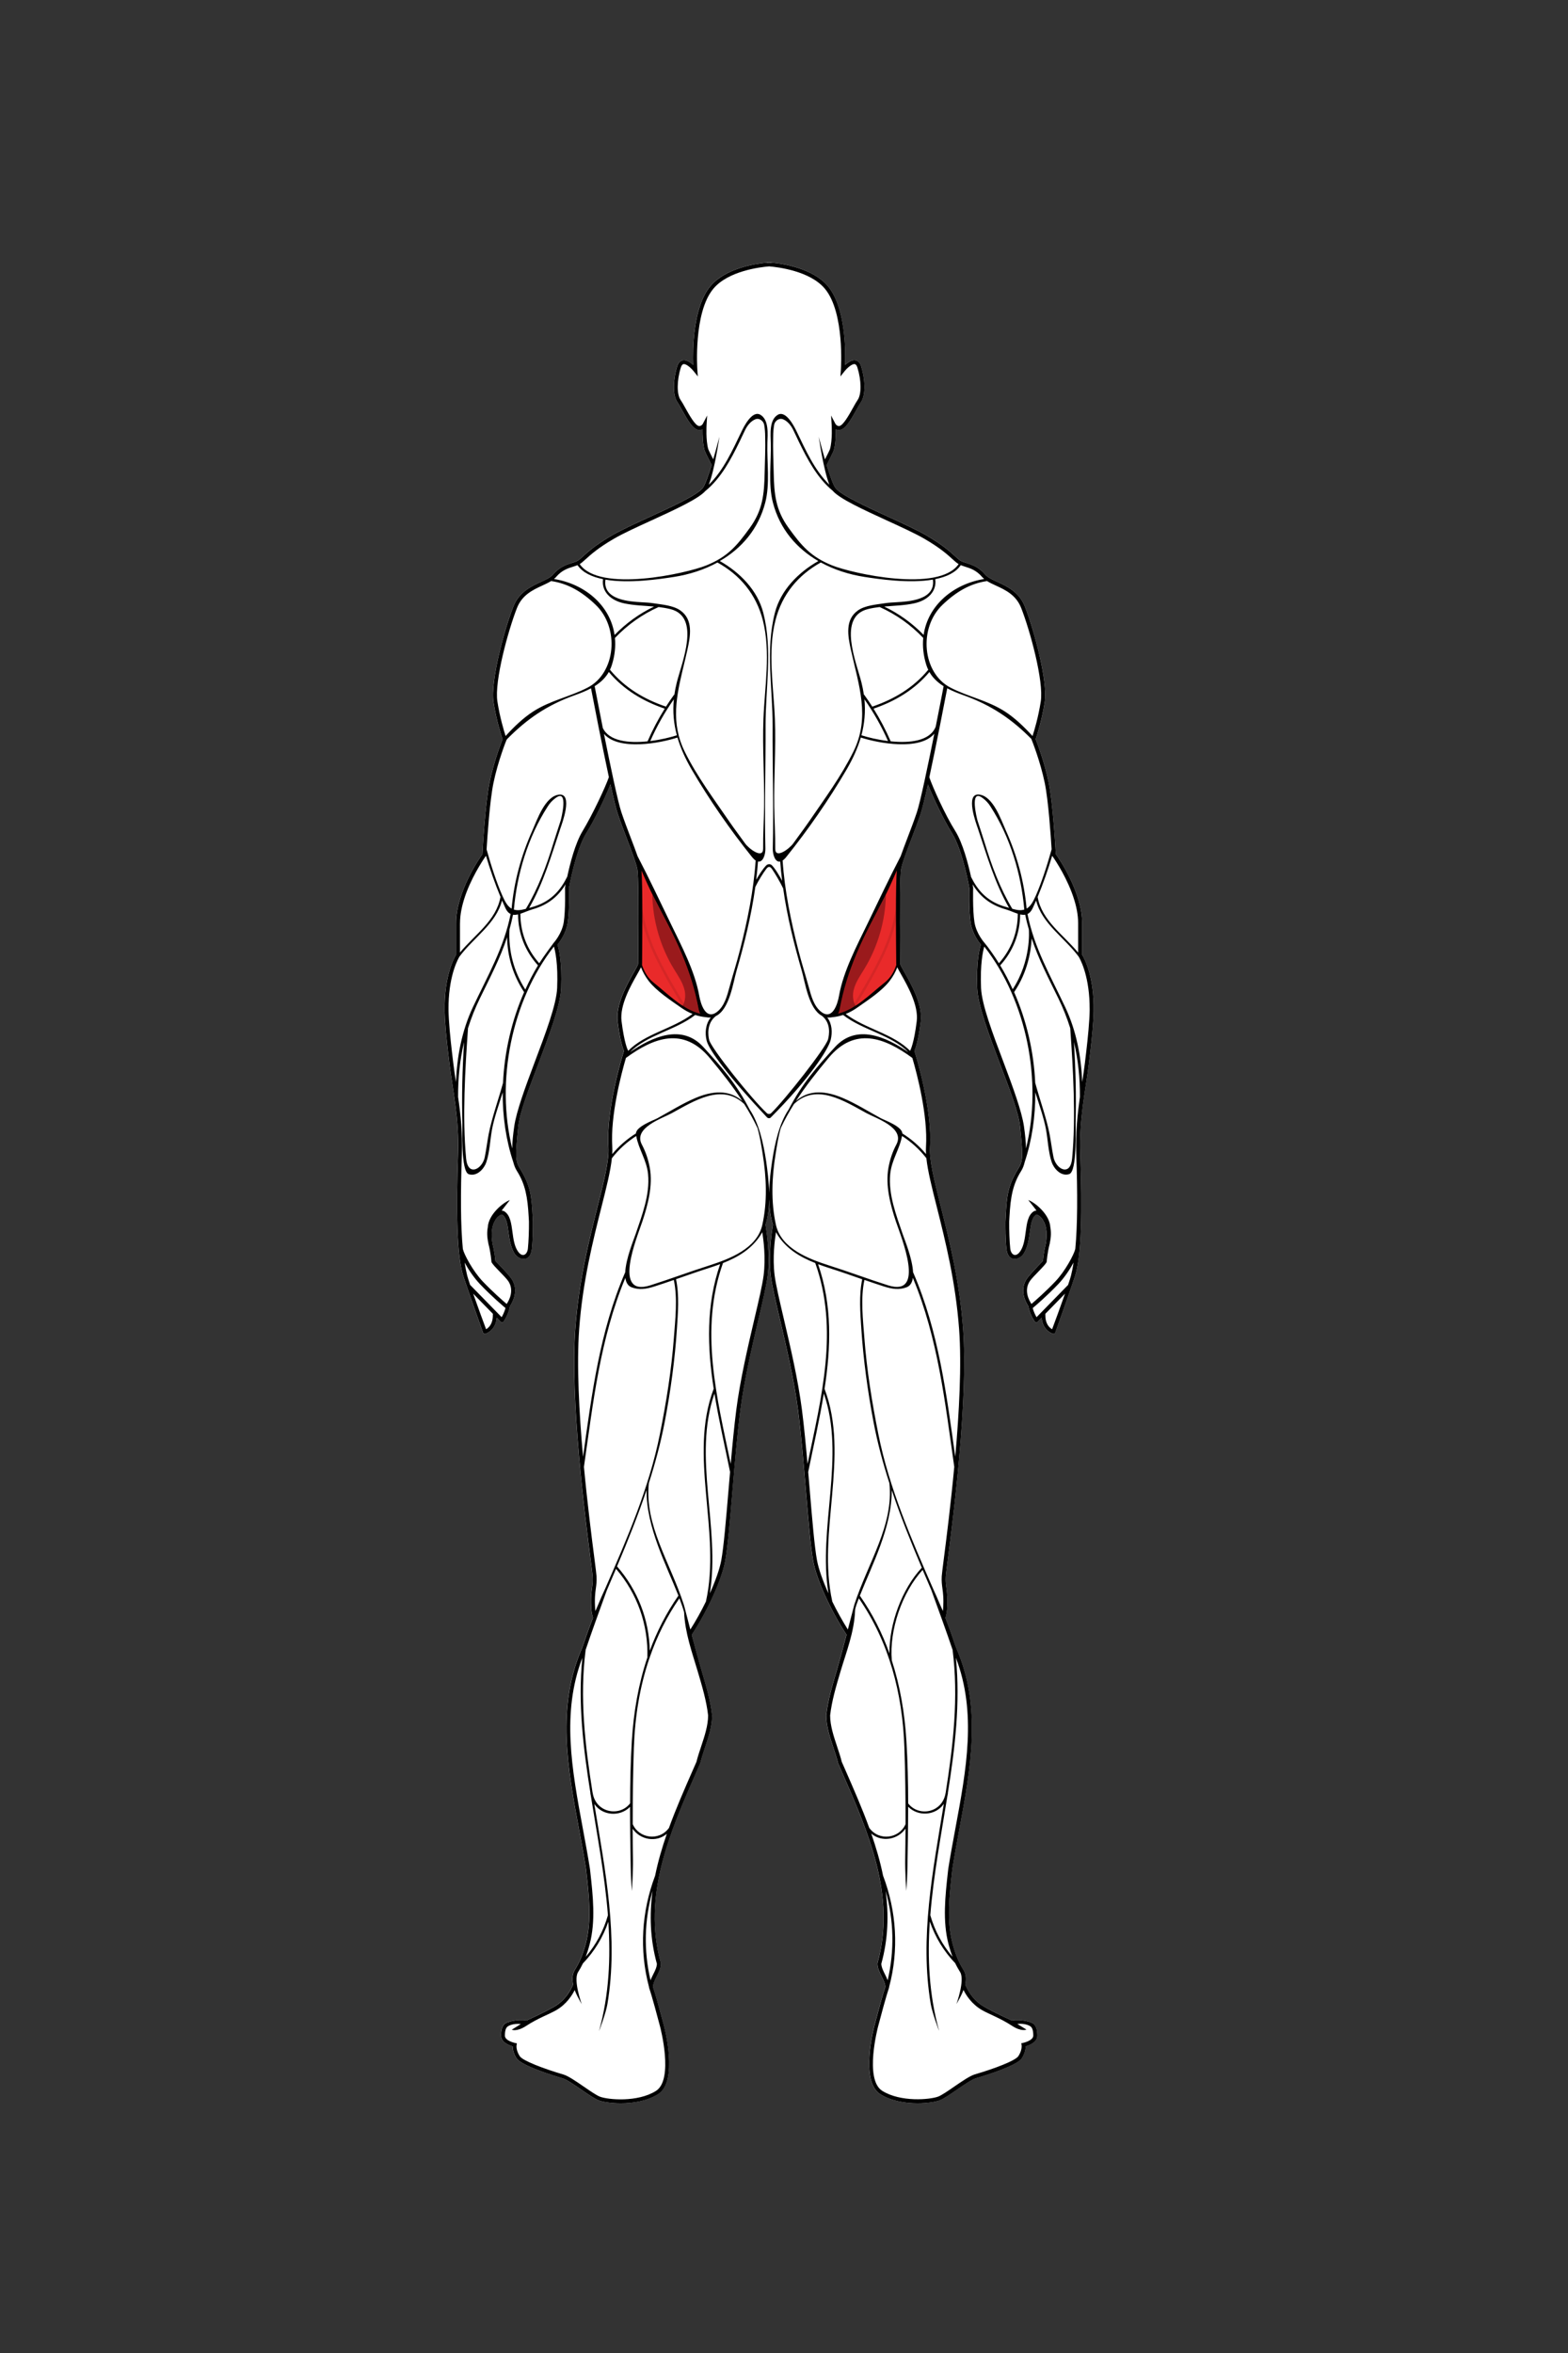 <?xml version="1.0" encoding="utf-8"?>
<!-- Generator: Adobe Illustrator 26.0.1, SVG Export Plug-In . SVG Version: 6.00 Build 0)  -->
<svg version="1.1" id="Layer_1" xmlns="http://www.w3.org/2000/svg" xmlns:xlink="http://www.w3.org/1999/xlink" x="0px" y="0px"
	 viewBox="0 0 432 648" style="enable-background:new 0 0 432 648;" xml:space="preserve">
<rect x="0" y="0" width="432" height="648" fill="#333333" stroke="none"/>
<style type="text/css">
	.st0{display:none;opacity:0.5;fill:none;stroke:#231F20;stroke-width:0.05;stroke-miterlimit:10;}
	.st1{fill:#FFFFFF;}
	.st2{fill:#E92A2A;}
	.st3{fill:#D52626;}
	.st4{fill:#9A1A1C;}
	.st5{fill:#8D1819;}
</style>
<path class="st0" d="M418.44,444.92c-2.94,1.51-8.31,5.17-9.04,17.27"/>
<g>
	<g id="White_00000091017672993374162770000015677742053904584874_">
		<path class="st1" d="M298.13,262.91v-8.7c0-8.49-6.35-17.73-7.24-18.99c-0.09-1.62-0.79-13.98-1.99-19.81
			c-1.13-5.5-3.15-10.78-3.57-11.84c0.32-0.94,1.69-5.11,2.49-10.21c0.92-5.86-3.07-20.25-5.46-26.32c-1.59-4.03-4.9-5.55-7.56-6.78
			c-1.44-0.66-2.68-1.23-3.38-2.05c-1.79-2.09-3.58-2.67-5.16-3.17c-0.41-0.13-0.82-0.26-1.2-0.42c-0.6-0.24-1.14-0.73-1.95-1.47
			c-1.38-1.25-3.46-3.15-7.92-5.73c-2.58-1.5-6.4-3.25-10.45-5.1c-6.06-2.78-12.93-5.92-14.54-7.91c-0.65-0.81-1.6-3.52-2.46-6.35
			c0.49-0.97,1.84-3.64,1.96-4.05c0.52-1.81,0.58-4.28,0.56-5.77c0.3,0.14,0.67,0.22,1.11,0.16c1.49-0.18,2.88-2.5,4.55-5.51
			c0.47-0.84,0.91-1.64,1.25-2.13c1.44-2.06,1.13-6.53,0.07-9.88c-0.31-0.98-0.83-1.54-1.56-1.67c-0.99-0.18-2.08,0.57-2.86,1.29
			c0.15-4.17,0.09-15.9-4.72-21.68c-4.15-4.98-12.44-6.21-15.58-6.51l0-0.09c-0.06,0-0.27,0.01-0.62,0.04
			c-0.34-0.02-0.56-0.03-0.62-0.04l0,0.09c-3.14,0.3-11.44,1.53-15.58,6.51c-4.82,5.78-4.87,17.51-4.72,21.68
			c-0.78-0.72-1.87-1.47-2.86-1.29c-0.72,0.13-1.25,0.7-1.56,1.67c-1.06,3.35-1.37,7.81,0.07,9.88c0.34,0.48,0.78,1.28,1.25,2.13
			c1.67,3.01,3.06,5.33,4.55,5.51c0.44,0.05,0.81-0.03,1.11-0.16c-0.02,1.5,0.04,3.97,0.56,5.77c0.12,0.41,1.44,3.04,1.95,4.03
			c-0.87,2.84-1.81,5.57-2.47,6.38c-1.61,1.98-8.48,5.13-14.54,7.91c-4.05,1.85-7.87,3.61-10.45,5.1c-4.46,2.59-6.54,4.48-7.92,5.73
			c-0.81,0.74-1.35,1.23-1.95,1.47c-0.38,0.15-0.79,0.28-1.2,0.42c-1.58,0.5-3.36,1.08-5.16,3.17c-0.7,0.82-1.94,1.39-3.38,2.05
			c-2.66,1.23-5.97,2.75-7.56,6.78c-2.39,6.07-6.37,20.46-5.46,26.32c0.8,5.1,2.17,9.27,2.49,10.21c-0.42,1.06-2.44,6.33-3.57,11.84
			c-1.2,5.83-1.9,18.19-1.99,19.81c-0.89,1.26-7.24,10.51-7.24,18.99v8.7c-0.6,0.98-3.74,6.65-3.07,17.73
			c0.26,4.25,0.73,8.16,1.24,12.3c0.9,7.38,2.72,15.01,2.37,24.89c-0.53,15.06-0.4,27.95,1.47,33.68
			c0.81,2.47,5.17,14.86,5.37,15.38c0,0,0.17,0.57,0.72,0.4c0.03-0.01,2.79-0.79,3.08-4.41l1.14,1.17c0.2,0.21,0.54,0.18,0.71-0.05
			l0.05-0.07c0.09-0.12,1.37-1.95,1.76-4.23c0.81-1.24,2.46-4.43,0.47-7.46c-0.82-1.26-3.79-4.3-4.49-5.01
			c-0.05-0.63-0.25-2.58-0.78-4.71c-0.46-2.59-0.19-4.52,0.39-5.84c0.16-0.32,0.34-0.63,0.53-0.95c0.45-0.63,0.98-1.03,1.48-1.22
			c0.13-0.05,0.2-0.03,0.28,0.02c1.16,0.75,1.43,2.75,1.72,4.87c0.27,1.99,0.62,3.99,1.56,5.64c1.15,2.02,4.43,2.79,4.86-1.08
			c0.3-2.75,0.3-6.13,0.29-7.56l-0.08-1.45c-0.3-5.52-0.51-8.32-3.47-13.14c-1.3-2.11-1.32-3.28-0.5-11.49
			c0.4-3.99,2.96-10.5,5.57-17.41c2.98-7.88,6.06-16.04,6.26-20.77c0.3-7.33-0.66-10.97-1.01-12.02c0.62-0.74,2.34-3.03,2.81-6
			c0.54-3.45,0.38-9.43,0.36-9.58c0.02-0.1,1.82-10.44,4.81-15.17c2.2-3.49,5.17-9.71,6.62-13.4c0.81,3.67,1.52,6.64,1.99,8.04
			c0.74,2.21,1.67,4.66,2.58,7.04c1.29,3.39,2.51,6.59,2.83,8.26c0.31,1.64,0.39,9.95,0.24,24.71c-0.01,0.77-0.01,1.28-0.01,1.43
			c-0.03,0.28-0.65,1.39-1.21,2.36c-1.87,3.31-5.01,8.86-4.43,13.54c0.65,5.22,1.44,7.41,1.73,8.06
			c-0.59,1.88-4.96,16.18-4.29,26.49c0.23,3.6-1.18,9.21-2.97,16.31c-2.31,9.16-5.18,20.55-6.15,33.7
			c-1.44,19.46,2.66,51.41,4.2,63.44c0.33,2.58,0.55,4.28,0.58,4.79c0.08,1.27-0.04,2.15-0.18,3.16c-0.19,1.38-0.39,2.95-0.18,5.89
			c0.05,0.67,0.2,1.46,0.45,2.34c-1.08,2.81-2.07,5.6-2.94,8.19c-7.2,16.2-4,33.41-0.9,50.05c0.67,3.61,1.37,7.34,1.94,10.99
			l0.09,0.84c0.73,6.57,1.49,13.36-0.15,19.57c-0.83,3.14-1.7,4.98-2.34,6.13c0,0-0.01,0.01-0.01,0.01
			c-0.06,0.05-0.08,0.11-0.09,0.17c-0.15,0.26-0.29,0.49-0.4,0.68c-0.11,0.19-0.21,0.35-0.29,0.48c-0.65,1.18-0.66,2.54-0.38,3.85
			c-0.19,0.51-1.62,4.1-5.24,6.15c-3.41,1.93-6.45,3.21-7.54,3.76c-2.55-0.41-5.54,0.37-6.15,1.02c-0.46,0.49-0.93,1.25-0.93,3.15
			c0,1.84,2.21,2.68,3.2,2.96c0,0.65,0.16,1.87,1.06,3.27c1.29,2,9.27,4.52,12.64,5.52c1.15,0.34,3.38,1.87,5.34,3.22
			c1.85,1.27,3.59,2.47,4.66,2.87c1.09,0.41,3.4,0.8,6.1,0.8c3.31,0,7.23-0.59,10.24-2.48c5.7-3.56,1.78-18.36,1.61-18.99
			c-0.2-0.74-0.42-1.55-0.65-2.41c-0.71-2.67-1.52-5.7-2.33-8.16c0.03-0.93,0.51-1.9,1.03-2.93c0.56-1.12,1.14-2.28,1.14-3.5
			l-0.02-0.14c-5.15-18.56,2.5-36,9.91-52.87l0.95-2.18c0.36-1.43,0.84-2.89,1.31-4.3c0.96-2.89,1.96-5.87,1.95-8.91
			c-0.46-4.13-1.66-8.17-2.93-12.45c-0.75-2.54-1.77-6.28-2.67-9.69c4.41-6.71,8.28-15.24,9.21-20.32c0.7-3.79,1.3-10.95,2-19.25
			c0.62-7.33,1.32-15.64,2.17-22.27c1.05-8.19,3.22-17.43,4.96-24.86c1.19-5.08,2.22-9.47,2.56-12.11
			c0.74-5.85-0.34-12.73-0.59-14.15c0.68-2.1,0.97-4.49,1.03-6.92c0.06,2.43,0.35,4.82,1.03,6.92c-0.25,1.43-1.33,8.3-0.59,14.15
			c0.34,2.65,1.37,7.03,2.56,12.11c1.74,7.43,3.91,16.67,4.96,24.86c0.85,6.63,1.55,14.94,2.17,22.27c0.7,8.3,1.3,15.46,2,19.25
			c0.93,5.07,4.79,13.59,9.19,20.29c-0.94,3.55-1.98,7.41-2.66,9.72c-1.27,4.28-2.47,8.32-2.93,12.45c0,3.04,0.99,6.02,1.95,8.91
			c0.47,1.41,0.96,2.87,1.31,4.3l0.95,2.18c7.4,16.87,15.06,34.31,9.91,52.87l-0.02,0.14c0,1.21,0.58,2.38,1.14,3.5
			c0.51,1.03,1,2,1.03,2.93c-0.82,2.46-1.62,5.49-2.33,8.16c-0.23,0.86-0.45,1.67-0.65,2.41c-0.17,0.63-4.09,15.43,1.61,18.99
			c3.02,1.89,6.93,2.48,10.24,2.48c2.7,0,5.01-0.4,6.1-0.8c1.07-0.4,2.81-1.6,4.66-2.87c1.96-1.35,4.19-2.88,5.34-3.22
			c3.37-0.99,11.36-3.52,12.64-5.52c0.9-1.4,1.06-2.61,1.06-3.27c0.99-0.28,3.2-1.12,3.2-2.96c0-1.9-0.47-2.66-0.93-3.15
			c-0.61-0.65-3.59-1.43-6.15-1.02c-1.09-0.55-4.13-1.83-7.54-3.76c-3.63-2.05-5.05-5.64-5.24-6.15c0.28-1.31,0.27-2.66-0.38-3.85
			c-0.08-0.14-0.17-0.3-0.29-0.48c-0.12-0.19-0.25-0.41-0.4-0.68c-0.01-0.06-0.03-0.12-0.09-0.17c0,0-0.01-0.01-0.01-0.01
			c-0.64-1.15-1.51-2.98-2.34-6.13c-1.64-6.21-0.88-13.01-0.15-19.57l0.09-0.84c0.58-3.65,1.27-7.38,1.94-10.99
			c3.1-16.64,6.3-33.85-0.9-50.05c-0.86-2.59-1.85-5.37-2.93-8.17c0.25-0.89,0.41-1.69,0.46-2.36c0.21-2.94,0-4.51-0.18-5.89
			c-0.14-1.02-0.25-1.89-0.18-3.16c0.03-0.52,0.25-2.22,0.58-4.79c1.54-12.03,5.63-43.99,4.2-63.44
			c-0.97-13.15-3.84-24.55-6.15-33.7c-1.79-7.1-3.2-12.71-2.97-16.31c0.67-10.31-3.7-24.6-4.29-26.49c0.29-0.66,1.08-2.84,1.73-8.06
			c0.58-4.68-2.55-10.23-4.43-13.54c-0.55-0.98-1.18-2.08-1.2-2.36c0-0.15,0-0.66-0.01-1.43c-0.14-14.76-0.06-23.07,0.24-24.71
			c0.31-1.67,1.53-4.87,2.83-8.26c0.91-2.37,1.84-4.83,2.58-7.04c0.46-1.39,1.17-4.35,1.98-8.01c1.46,3.69,4.42,9.88,6.61,13.37
			c2.98,4.74,4.79,15.07,4.81,15.17c-0.01,0.15-0.18,6.13,0.36,9.58c0.47,2.96,2.19,5.25,2.81,6c-0.35,1.05-1.31,4.69-1.01,12.02
			c0.2,4.73,3.28,12.88,6.26,20.77c2.61,6.9,5.17,13.41,5.57,17.41c0.82,8.21,0.8,9.38-0.5,11.49c-2.96,4.82-3.17,7.63-3.47,13.14
			l-0.08,1.45c-0.01,1.43-0.02,4.81,0.29,7.56c0.43,3.87,3.71,3.1,4.86,1.08c0.93-1.64,1.29-3.65,1.56-5.64
			c0.29-2.12,0.56-4.12,1.72-4.87c0.08-0.05,0.15-0.07,0.28-0.02c0.5,0.19,1.03,0.59,1.48,1.22c0.19,0.32,0.37,0.64,0.53,0.95
			c0.58,1.33,0.85,3.25,0.39,5.84c-0.54,2.13-0.73,4.08-0.78,4.71c-0.69,0.7-3.66,3.75-4.49,5.01c-1.99,3.03-0.34,6.22,0.47,7.46
			c0.39,2.28,1.67,4.11,1.76,4.23l0.05,0.07c0.17,0.23,0.51,0.26,0.71,0.05l1.14-1.17c0.29,3.62,3.06,4.4,3.08,4.41
			c0.55,0.17,0.72-0.4,0.72-0.4c0.2-0.53,4.57-12.91,5.37-15.38c1.87-5.73,2-18.62,1.47-33.68c-0.35-9.88,1.47-17.51,2.37-24.89
			c0.5-4.14,0.98-8.06,1.24-12.3C301.88,269.57,298.74,263.89,298.13,262.91z"/>
	</g>
	<g id="Upper_obliques_00000121987677205635157240000003714100999877184677_">
		<g>
			<polygon class="st2" points="247.55,265.28 245.85,268.69 241.71,272.92 234.59,278.11 230.59,279.83 230.46,278.94 
				232.69,269.92 236.12,260.77 241.07,251.05 247.68,237.71 247.36,247.81 			"/>
			<path class="st3" d="M234.54,277.8C234.54,277.79,234.54,277.79,234.54,277.8c0.41-0.23,0.81-0.47,1.21-0.73
				c-0.14-0.24-0.25-0.48-0.35-0.74c0.36-0.62,0.72-1.23,1.08-1.85c4.49-7.62,9.1-15.46,10.34-24.28c0,1.19,0,2.41,0,3.61
				c-1.82,7.52-5.84,14.36-9.76,21.03c-0.44,0.74-0.87,1.49-1.31,2.23C235.34,277.33,234.94,277.57,234.54,277.8"/>
			<path class="st4" d="M230.89,279.28c0.02-0.03,0.04-0.07,0.06-0.11c0.17-0.31,0.3-0.71,0.39-1.22c0.99-5.34,2.49-10.07,4.6-15.1
				c2.31-5.56,5.2-10.68,7.91-16.02c0.03-0.05,0.05-0.11,0.08-0.16c0.03-0.06,0.06-0.11,0.08-0.17l0.06-0.06
				c-0.14,7.14-2.2,14.23-5.9,20.33c-1.14,1.89-2.47,3.73-2.98,5.87c-0.29,1.2-0.23,2.54,0.2,3.69c-0.29,0.49-0.57,0.98-0.85,1.47
				C233.38,278.44,232.17,278.95,230.89,279.28"/>
			<path class="st5" d="M234.54,277.79c0.28-0.49,0.57-0.98,0.85-1.47c0.1,0.26,0.21,0.51,0.35,0.74
				C235.35,277.32,234.95,277.56,234.54,277.79"/>
		</g>
		<g>
			<polygon class="st2" points="176.23,265.28 177.94,268.69 182.07,272.92 189.19,278.11 193.19,279.83 193.32,278.94 
				191.1,269.92 187.67,260.77 182.71,251.05 176.11,237.71 176.42,247.81 			"/>
			<path class="st3" d="M189.25,277.8C189.25,277.79,189.25,277.79,189.25,277.8c-0.41-0.23-0.81-0.47-1.21-0.73
				c0.14-0.24,0.25-0.48,0.35-0.74c-0.36-0.62-0.72-1.23-1.08-1.85c-4.49-7.62-9.1-15.46-10.34-24.28c0,1.19,0,2.41,0,3.61
				c1.82,7.52,5.84,14.36,9.76,21.03c0.44,0.74,0.87,1.49,1.31,2.23C188.44,277.33,188.84,277.57,189.25,277.8"/>
			<path class="st4" d="M192.9,279.28c-0.02-0.03-0.04-0.07-0.06-0.11c-0.17-0.31-0.3-0.71-0.39-1.22
				c-0.99-5.34-2.49-10.07-4.6-15.1c-2.31-5.56-5.2-10.68-7.91-16.02c-0.03-0.05-0.05-0.11-0.08-0.16
				c-0.03-0.06-0.06-0.11-0.08-0.17l-0.06-0.06c0.14,7.14,2.2,14.23,5.9,20.33c1.14,1.89,2.47,3.73,2.98,5.87
				c0.29,1.2,0.23,2.54-0.2,3.69c0.29,0.49,0.57,0.98,0.85,1.47C190.4,278.44,191.61,278.95,192.9,279.28"/>
			<path class="st5" d="M189.25,277.79c-0.28-0.49-0.57-0.98-0.85-1.47c-0.1,0.26-0.21,0.51-0.35,0.74
				C188.44,277.32,188.84,277.56,189.25,277.79"/>
		</g>
	</g>
	<path d="M298.13,262.91v-8.7c0-8.49-6.35-17.73-7.24-18.99c-0.09-1.62-0.79-13.98-1.99-19.81c-1.13-5.5-3.15-10.78-3.57-11.84
		c0.32-0.94,1.69-5.11,2.49-10.21c0.92-5.86-3.07-20.25-5.46-26.32c-1.59-4.03-4.9-5.55-7.56-6.78c-1.44-0.66-2.68-1.23-3.38-2.05
		c-1.79-2.09-3.58-2.67-5.16-3.17c-0.41-0.13-0.82-0.26-1.2-0.41c-0.6-0.24-1.14-0.73-1.95-1.47c-1.38-1.25-3.46-3.15-7.92-5.73
		c-2.58-1.49-6.4-3.25-10.45-5.1c-6.06-2.78-12.93-5.92-14.53-7.91c-0.65-0.81-1.6-3.52-2.46-6.35c0.49-0.97,1.84-3.64,1.96-4.05
		c0.52-1.81,0.58-4.28,0.56-5.77c0.3,0.14,0.67,0.22,1.11,0.16c1.49-0.18,2.88-2.5,4.55-5.51c0.47-0.84,0.91-1.64,1.25-2.13
		c1.44-2.06,1.13-6.53,0.07-9.88c-0.31-0.98-0.83-1.54-1.56-1.67c-0.99-0.18-2.08,0.57-2.86,1.29c0.15-4.17,0.09-15.9-4.72-21.68
		c-4.15-4.98-12.44-6.21-15.58-6.51h-1.24c-3.14,0.3-11.44,1.53-15.58,6.51c-4.82,5.78-4.87,17.51-4.72,21.68
		c-0.78-0.72-1.87-1.47-2.86-1.29c-0.72,0.13-1.25,0.7-1.56,1.67c-1.06,3.35-1.37,7.81,0.07,9.88c0.34,0.48,0.78,1.28,1.25,2.13
		c1.67,3.01,3.06,5.33,4.55,5.51c0.44,0.05,0.81-0.02,1.11-0.16c-0.02,1.5,0.04,3.97,0.56,5.77c0.12,0.41,1.44,3.04,1.95,4.03
		c-0.87,2.84-1.81,5.57-2.47,6.38c-1.61,1.98-8.47,5.13-14.54,7.91c-4.05,1.85-7.87,3.61-10.45,5.1c-4.46,2.59-6.54,4.48-7.92,5.73
		c-0.81,0.74-1.35,1.23-1.95,1.47c-0.38,0.15-0.79,0.28-1.2,0.41c-1.58,0.5-3.36,1.08-5.16,3.17c-0.7,0.82-1.94,1.39-3.38,2.05
		c-2.66,1.23-5.97,2.75-7.56,6.78c-2.39,6.07-6.37,20.46-5.46,26.32c0.8,5.1,2.17,9.27,2.49,10.21c-0.42,1.06-2.44,6.33-3.57,11.84
		c-1.2,5.83-1.9,18.19-1.99,19.81c-0.89,1.26-7.24,10.51-7.24,18.99v8.7c-0.6,0.98-3.74,6.65-3.07,17.73
		c0.26,4.25,0.73,8.16,1.24,12.3c0.9,7.38,2.72,15.01,2.37,24.89c-0.53,15.06-0.4,27.95,1.47,33.68c0.81,2.47,5.17,14.86,5.37,15.38
		c0,0,0.17,0.57,0.72,0.4c0.03-0.01,2.79-0.79,3.08-4.41l1.14,1.17c0.2,0.21,0.54,0.18,0.71-0.05l0.05-0.07
		c0.09-0.12,1.37-1.95,1.76-4.23c0.81-1.24,2.46-4.43,0.47-7.46c-0.82-1.26-3.79-4.3-4.49-5c-0.05-0.63-0.25-2.58-0.78-4.71
		c-0.46-2.59-0.19-4.52,0.39-5.84c0.16-0.32,0.34-0.63,0.53-0.95c0.45-0.63,0.98-1.03,1.48-1.22c0.13-0.05,0.2-0.03,0.28,0.02
		c1.16,0.75,1.43,2.75,1.72,4.87c0.27,1.99,0.62,3.99,1.56,5.64c1.15,2.02,4.43,2.79,4.86-1.08c0.3-2.75,0.3-6.13,0.29-7.56
		l-0.08-1.45c-0.3-5.52-0.51-8.32-3.47-13.14c-1.3-2.11-1.32-3.28-0.5-11.49c0.4-3.99,2.96-10.5,5.57-17.41
		c2.98-7.88,6.06-16.04,6.26-20.77c0.3-7.33-0.66-10.97-1.01-12.02c0.62-0.74,2.34-3.03,2.81-6c0.54-3.45,0.38-9.43,0.36-9.58
		c0.02-0.1,1.83-10.44,4.81-15.17c2.2-3.49,5.17-9.71,6.62-13.4c0.81,3.67,1.52,6.64,1.99,8.04c0.74,2.21,1.67,4.66,2.58,7.04
		c1.29,3.39,2.51,6.59,2.83,8.26c0.31,1.64,0.39,9.95,0.24,24.71c-0.01,0.77-0.01,1.28-0.01,1.43c-0.03,0.28-0.65,1.39-1.2,2.36
		c-1.87,3.31-5.01,8.86-4.43,13.54c0.65,5.22,1.44,7.41,1.73,8.06c-0.59,1.88-4.96,16.18-4.29,26.49c0.23,3.6-1.18,9.21-2.97,16.31
		c-2.31,9.16-5.18,20.55-6.15,33.7c-1.44,19.46,2.66,51.41,4.2,63.44c0.33,2.58,0.55,4.28,0.58,4.79c0.07,1.27-0.04,2.15-0.18,3.16
		c-0.19,1.38-0.39,2.95-0.18,5.89c0.05,0.67,0.2,1.46,0.45,2.34c-1.08,2.81-2.07,5.6-2.94,8.19c-7.2,16.2-4,33.41-0.9,50.05
		c0.67,3.61,1.37,7.34,1.94,10.99l0.09,0.84c0.73,6.57,1.49,13.36-0.15,19.57c-0.83,3.14-1.7,4.98-2.34,6.13
		c0,0-0.01,0.01-0.01,0.01c-0.06,0.05-0.08,0.11-0.09,0.17c-0.15,0.26-0.29,0.49-0.4,0.68c-0.11,0.19-0.21,0.35-0.29,0.48
		c-0.65,1.18-0.66,2.54-0.38,3.85c-0.19,0.51-1.62,4.1-5.24,6.15c-3.41,1.93-6.45,3.21-7.54,3.76c-2.55-0.41-5.54,0.37-6.15,1.02
		c-0.46,0.49-0.93,1.25-0.93,3.15c0,1.84,2.21,2.68,3.2,2.96c0,0.65,0.16,1.87,1.06,3.27c1.29,2,9.27,4.52,12.64,5.52
		c1.15,0.34,3.38,1.87,5.34,3.22c1.85,1.27,3.59,2.47,4.66,2.87c1.09,0.41,3.4,0.8,6.1,0.8c3.31,0,7.23-0.59,10.24-2.48
		c5.7-3.56,1.78-18.36,1.61-18.99c-0.2-0.74-0.42-1.55-0.65-2.41c-0.71-2.67-1.52-5.7-2.33-8.16c0.03-0.93,0.51-1.9,1.03-2.93
		c0.56-1.12,1.14-2.28,1.14-3.5l-0.02-0.14c-5.16-18.56,2.5-36,9.91-52.87l0.95-2.18c0.36-1.43,0.84-2.89,1.31-4.3
		c0.96-2.89,1.96-5.87,1.95-8.91c-0.46-4.13-1.66-8.17-2.93-12.45c-0.75-2.54-1.77-6.28-2.67-9.69c4.41-6.71,8.28-15.24,9.21-20.32
		c0.7-3.79,1.3-10.95,2-19.25c0.62-7.33,1.32-15.64,2.17-22.27c1.05-8.19,3.22-17.43,4.96-24.86c1.19-5.08,2.22-9.47,2.56-12.11
		c0.74-5.85-0.34-12.73-0.59-14.15c0.68-2.1,0.97-4.49,1.03-6.92c0.06,2.43,0.35,4.82,1.03,6.92c-0.25,1.43-1.33,8.3-0.59,14.15
		c0.34,2.65,1.37,7.03,2.56,12.11c1.74,7.43,3.91,16.67,4.96,24.86c0.85,6.63,1.55,14.94,2.17,22.27c0.7,8.3,1.3,15.46,2,19.25
		c0.93,5.07,4.79,13.59,9.19,20.29c-0.94,3.55-1.98,7.41-2.66,9.72c-1.27,4.28-2.47,8.32-2.93,12.45c0,3.04,0.99,6.02,1.95,8.91
		c0.47,1.41,0.96,2.87,1.31,4.3l0.95,2.18c7.4,16.87,15.06,34.31,9.91,52.87l-0.02,0.14c0,1.21,0.58,2.38,1.14,3.5
		c0.51,1.03,1,2,1.03,2.93c-0.82,2.46-1.62,5.49-2.33,8.16c-0.23,0.86-0.45,1.67-0.65,2.41c-0.17,0.63-4.09,15.43,1.61,18.99
		c3.02,1.89,6.93,2.48,10.24,2.48c2.7,0,5.01-0.4,6.1-0.8c1.07-0.4,2.81-1.6,4.66-2.87c1.96-1.35,4.19-2.88,5.34-3.22
		c3.37-0.99,11.36-3.52,12.64-5.52c0.9-1.4,1.05-2.61,1.06-3.27c0.99-0.28,3.2-1.12,3.2-2.96c0-1.9-0.47-2.66-0.93-3.15
		c-0.61-0.65-3.59-1.43-6.15-1.02c-1.09-0.55-4.14-1.83-7.54-3.76c-3.63-2.05-5.05-5.64-5.24-6.15c0.28-1.31,0.27-2.66-0.38-3.85
		c-0.07-0.14-0.17-0.3-0.29-0.48c-0.12-0.19-0.25-0.41-0.4-0.68c-0.01-0.06-0.03-0.12-0.09-0.17c0,0-0.01-0.01-0.01-0.01
		c-0.64-1.15-1.51-2.98-2.34-6.13c-1.64-6.21-0.88-13.01-0.15-19.57l0.09-0.84c0.58-3.65,1.27-7.38,1.94-10.99
		c3.1-16.64,6.3-33.85-0.9-50.05c-0.86-2.59-1.85-5.37-2.93-8.17c0.25-0.89,0.41-1.69,0.45-2.36c0.21-2.94,0-4.51-0.18-5.89
		c-0.14-1.02-0.25-1.89-0.18-3.16c0.03-0.52,0.25-2.22,0.58-4.79c1.54-12.03,5.63-43.99,4.2-63.44c-0.97-13.15-3.84-24.55-6.15-33.7
		c-1.79-7.1-3.2-12.71-2.97-16.31c0.67-10.31-3.7-24.6-4.29-26.49c0.29-0.66,1.08-2.84,1.73-8.06c0.58-4.68-2.55-10.23-4.43-13.54
		c-0.55-0.98-1.18-2.08-1.2-2.36c0-0.15,0-0.66-0.01-1.43c-0.14-14.76-0.06-23.07,0.24-24.71c0.31-1.67,1.53-4.87,2.83-8.26
		c0.91-2.37,1.84-4.83,2.58-7.04c0.46-1.39,1.17-4.35,1.98-8.01c1.46,3.69,4.42,9.88,6.61,13.37c2.98,4.74,4.79,15.07,4.81,15.17
		c-0.01,0.15-0.18,6.13,0.36,9.58c0.47,2.96,2.19,5.25,2.81,6c-0.35,1.05-1.31,4.69-1.01,12.02c0.2,4.73,3.28,12.88,6.26,20.77
		c2.61,6.9,5.17,13.41,5.57,17.41c0.82,8.21,0.8,9.38-0.5,11.49c-2.96,4.82-3.17,7.63-3.47,13.14l-0.08,1.45
		c-0.01,1.43-0.02,4.81,0.29,7.56c0.43,3.87,3.71,3.1,4.86,1.08c0.93-1.64,1.29-3.65,1.56-5.64c0.29-2.12,0.56-4.12,1.72-4.87
		c0.08-0.05,0.15-0.07,0.28-0.02c0.5,0.19,1.03,0.59,1.48,1.22c0.19,0.32,0.37,0.64,0.53,0.95c0.58,1.33,0.85,3.25,0.39,5.84
		c-0.54,2.13-0.73,4.08-0.78,4.71c-0.69,0.7-3.66,3.75-4.49,5c-1.99,3.03-0.34,6.22,0.47,7.46c0.39,2.28,1.67,4.11,1.76,4.23
		l0.05,0.07c0.17,0.23,0.51,0.26,0.71,0.05l1.14-1.17c0.29,3.62,3.06,4.4,3.08,4.41c0.55,0.17,0.72-0.4,0.72-0.4
		c0.2-0.53,4.57-12.91,5.37-15.38c1.87-5.73,2-18.62,1.47-33.68c-0.35-9.88,1.47-17.51,2.37-24.89c0.5-4.14,0.98-8.06,1.24-12.3
		C301.88,269.57,298.74,263.89,298.13,262.91z M289.92,235.73c0.05,0.07,3.24,4.5,5.33,10c0.07,0.19,0.14,0.38,0.21,0.57
		c0.03,0.09,0.07,0.19,0.1,0.28c0.07,0.19,0.13,0.37,0.19,0.56c0.77,2.3,1.29,4.74,1.29,7.08v8.12
		c-4.11-4.97-10.01-8.81-11.16-15.32c1.49-3.58,2.89-7.59,4-11.32L289.92,235.73z M271.94,160.02c0.72,0.45,1.55,0.83,2.41,1.23
		c2.61,1.2,5.58,2.57,7,6.19c2.35,5.97,6.28,20.08,5.39,25.76c-0.68,4.35-1.78,8.01-2.27,9.5c-2.34-2.55-4.83-4.98-7.71-6.82
		c-4.69-2.99-10.02-4-14.89-6.51c-7.79-4.03-8.85-16.44-2.23-22.78C263.45,162.95,267.29,160.69,271.94,160.02z M213.49,198.03
		c-0.34-8.87-2.07-18.48,0.16-27.21c1.83-7.17,6.25-12.46,12.5-15.92c3.66,2,7.77,3.32,12.05,3.98c3.77,0.58,12.23,1.87,18.81,0.74
		c0.83,5.66-6.82,6.04-10.03,6.23c-1.09,0.07-2.14,0.11-3.23,0.28c-2.28,0.36-5.37,0.58-7.34,1.95c-3.66,2.55-2.83,7.04-1.96,10.97
		c2.12,9.57,5.37,18.44,0.68,27.92c-3.39,6.86-8,13.08-12.31,19.38c-1.38,2.01-2.86,3.93-4.27,5.92c-1.02,1.44-5,4.44-4.97,1.42
		c0.04-3.85-0.22-7.7-0.27-11.55C213.19,214.11,213.8,206.05,213.49,198.03z M255.21,183.13c0.15,0.47,0.33,0.9,0.53,1.32
		c-4.04,4.91-9.42,8.13-15.42,10.15c-0.7-1.09-1.42-2.16-2.19-3.21c-0.04-0.05-0.08-0.08-0.13-0.1c-0.16-1.11-0.38-2.23-0.67-3.38
		c-1.41-5.55-6.65-18.03,1.74-20.16c1.09-0.28,2.19-0.45,3.28-0.58c4.54,2.03,8.54,4.87,11.98,8.48c0.01,0.01,0.02,0.01,0.03,0.02
		C254.14,178,254.39,180.51,255.21,183.13z M238.16,192.58c2.53,3.61,4.7,7.43,6.49,11.49c-2.87-0.35-5.56-1.01-7.32-1.58
		C238.18,199.29,238.49,196.03,238.16,192.58z M240.67,195.16c5.96-2.04,11.34-5.24,15.39-10.09c0.95,1.66,2.33,2.91,3.92,3.91
		c-0.35,1.82-1.18,6.12-2.18,11.13c-1.57,4-7.18,4.58-12.41,4.04C244.04,201.02,242.46,198.03,240.67,195.16z M264.7,155.64
		c0.4,0.16,0.81,0.29,1.23,0.43c1.51,0.48,3.07,0.98,4.67,2.84c0.17,0.19,0.36,0.37,0.56,0.54c-8.53,1.36-15.51,7.27-16.69,15.4
		c-3.16-3.24-6.79-5.86-10.86-7.81c2.78-0.25,5.56-0.29,8.28-0.89c3.7-0.81,6.25-3.25,5.78-6.66
		C260.72,158.88,263.29,157.71,264.7,155.64z M244.29,143.31c4.02,1.84,7.82,3.58,10.36,5.05c4.36,2.53,6.39,4.37,7.74,5.6
		c0.65,0.59,1.17,1.06,1.72,1.39c-5.44,7.92-29.37,2.58-34.87,0.35c-5.88-2.38-8.4-5.37-12.01-10.37
		c-3.55-4.91-3.95-9.27-4.07-15.14c-0.07-3.34-0.24-6.72-0.14-10.06c0-1,0.08-1.99,0.24-2.97c0.11-1.14,1.3-2.14,2.46-1.7
		c1.26,0.49,2.22,1.72,2.79,2.88c0.54,1.07,1.03,2.17,1.55,3.25c2.38,4.9,5.11,10.08,9.37,13.57
		C231.27,137.34,237.88,140.37,244.29,143.31z M198.2,120.28c0,0-0.75,2.97-1.7,6.21c-0.46-0.9-1.28-2.52-1.36-2.78
		c-0.73-2.53-0.47-6.67-0.47-6.72l0.16-2.56l-1.19,2.28c-0.01,0.03-0.38,0.69-1.08,0.61c-1.06-0.13-2.73-3.15-3.74-4.96
		c-0.5-0.91-0.94-1.69-1.31-2.22c-1.08-1.54-1.05-5.38,0.07-8.93c0.18-0.56,0.42-0.88,0.72-0.93c0.77-0.14,2.13,1.09,2.86,2.01
		l1.1,1.38l-0.13-1.76c-0.01-0.16-1.12-15.78,4.4-22.39c4.09-4.91,12.9-5.96,15.37-6.16c2.46,0.2,11.28,1.26,15.37,6.16
		c5.51,6.61,4.41,22.24,4.4,22.39l-0.13,1.76l1.1-1.38c0.73-0.92,2.09-2.15,2.86-2.01c0.3,0.06,0.54,0.37,0.72,0.93
		c1.12,3.55,1.15,7.39,0.07,8.93c-0.37,0.53-0.81,1.32-1.31,2.22c-1,1.81-2.68,4.83-3.74,4.96c-0.69,0.08-1.06-0.58-1.08-0.61
		l-1.19-2.28l0.16,2.56c0,0.04,0.26,4.19-0.47,6.72c-0.08,0.26-0.91,1.91-1.38,2.81c-0.95-3.25-1.7-6.24-1.7-6.24
		c0.06,0.43,1.3,9.12,2.92,13.2c-4.09-3.97-6.54-9.54-9-14.62c-0.56-1.15-2.9-5.99-5.22-4.62c-2.39,1.42-1.98,5.38-1.92,7.76
		c0.15,5.25-0.75,11.28,0.58,16.4c1.9,7.31,6.54,12.65,12.52,16.11c-5.52,3.13-10.38,8.01-11.98,14.29
		c-2.63,10.33-0.58,20.66-0.62,31.13c-0.05,11.22,0.32,22.55,0.05,33.75c-0.04,1.66,0.65,3.87,2.05,3.59
		c0.12,1.77,0.31,3.55,0.53,5.31c-0.7-1.32-1.87-3.32-2.84-4.3c-0.4-0.4-1.12-0.38-1.54,0.04c-0.94,0.95-2.02,2.63-2.77,3.96
		c0.2-1.67,0.38-3.34,0.49-5.02c1.39,0.27,2.08-1.93,2.04-3.59c-0.27-11.2,0.1-22.53,0.05-33.75c-0.04-10.47,2.01-20.81-0.62-31.13
		c-1.6-6.27-6.46-11.15-11.98-14.29c5.98-3.46,10.63-8.79,12.52-16.11c1.33-5.12,0.43-11.15,0.58-16.4
		c0.07-2.38,0.48-6.34-1.92-7.76c-2.31-1.37-4.66,3.46-5.21,4.62c-2.46,5.09-4.93,10.68-9.03,14.65
		C196.9,129.45,198.14,120.71,198.2,120.28z M215.77,244.67c1.1,7.74,3.01,15.41,5.18,22.87c0.83,2.86,1.84,10.29,5.5,12.21
		c2.61,2.06,1.96,5.37,1.7,6.43c-0.55,2.29-11.82,16.61-15.69,20.38c-0.3,0.29-0.86,0.3-1.17,0.01
		c-4.16-3.86-15.36-17.88-15.91-20.18c-0.26-1.07-0.81-4.51,1.85-6.58c3.78-1.81,4.79-9.38,5.64-12.28
		c2.21-7.59,4.13-15.4,5.23-23.28c0.86-1.76,2.18-3.86,3.02-4.96c0.6-0.79,1.06-0.71,1.6,0.08
		C213.44,240.41,214.92,242.85,215.77,244.67z M169.42,175.68c0.02-0.01,0.03-0.02,0.05-0.03c3.44-3.6,7.44-6.45,11.98-8.48
		c1.1,0.13,2.2,0.31,3.28,0.58c8.39,2.13,3.14,14.61,1.74,20.16c-0.29,1.15-0.51,2.27-0.67,3.38c-0.05,0.02-0.09,0.05-0.13,0.1
		c-0.76,1.05-1.49,2.12-2.19,3.21c-6.01-2.02-11.39-5.25-15.43-10.16c0.2-0.41,0.38-0.84,0.52-1.3
		C169.4,180.51,169.64,178.01,169.42,175.68z M183.14,195.16c-1.79,2.87-3.37,5.86-4.73,9c-5.1,0.53-10.57,0.02-12.33-3.68
		c-1.03-5.18-1.89-9.65-2.25-11.51c1.59-0.99,2.96-2.25,3.91-3.91C171.79,189.92,177.17,193.13,183.14,195.16z M185.65,192.58
		c-0.34,3.45-0.03,6.71,0.83,9.91c-1.75,0.57-4.44,1.23-7.32,1.59C180.95,200.02,183.11,196.19,185.65,192.58z M189.36,179.06
		c0.87-3.93,1.7-8.42-1.95-10.97c-1.98-1.38-5.07-1.59-7.34-1.95c-1.09-0.17-2.14-0.22-3.23-0.28c-3.22-0.19-10.87-0.57-10.03-6.23
		c6.58,1.13,15.04-0.16,18.81-0.74c4.27-0.66,8.39-1.98,12.05-3.98c6.25,3.47,10.67,8.75,12.5,15.92c2.23,8.74,0.5,18.35,0.16,27.21
		c-0.3,8.01,0.3,16.08,0.19,24.11c-0.06,3.85-0.31,7.7-0.27,11.55c0.03,3.02-3.95,0.03-4.97-1.42c-1.41-1.99-2.89-3.91-4.27-5.92
		c-4.31-6.3-8.97-12.5-12.36-19.36c-0.72-1.46-1.25-2.9-1.63-4.33c0,0,0-0.01,0-0.01C184.94,194.76,187.57,187.16,189.36,179.06z
		 M161.41,153.96c1.35-1.22,3.38-3.07,7.74-5.6c2.53-1.47,6.33-3.21,10.36-5.05c6.35-2.91,12.91-5.92,14.82-8.09
		c4.3-3.49,7.05-8.7,9.44-13.62c0.53-1.08,1.01-2.18,1.55-3.25c0.58-1.15,1.53-2.39,2.79-2.88c1.16-0.45,2.35,0.56,2.46,1.7
		c0.16,0.99,0.24,1.98,0.24,2.97c0.1,3.34-0.07,6.72-0.14,10.06c-0.12,5.87-0.51,10.23-4.06,15.14c-3.62,5-6.13,7.99-12.01,10.37
		c-5.51,2.23-29.45,7.57-34.88-0.36C160.25,155.01,160.76,154.55,161.41,153.96z M153.19,158.91c1.59-1.86,3.16-2.36,4.67-2.84
		c0.43-0.14,0.85-0.27,1.25-0.43c1.41,2.07,3.99,3.24,7.03,3.85c-0.47,3.42,2.08,5.86,5.78,6.66c2.72,0.59,5.5,0.64,8.28,0.89
		c-4.08,1.96-7.71,4.58-10.88,7.83c-1.17-8.14-8.16-14.06-16.7-15.42C152.83,159.29,153.02,159.11,153.19,158.91z M137.04,193.2
		c-0.89-5.67,3.04-19.78,5.39-25.76c1.43-3.62,4.39-4.99,7-6.19c0.86-0.4,1.69-0.78,2.41-1.23c4.65,0.67,8.5,2.93,12.29,6.56
		c6.62,6.34,5.56,18.75-2.23,22.78c-4.87,2.52-10.2,3.52-14.89,6.51c-2.88,1.84-5.37,4.27-7.71,6.82
		C138.82,201.21,137.72,197.55,137.04,193.2z M126.74,254.21c0-2.34,0.53-4.78,1.29-7.08c0.06-0.19,0.13-0.38,0.19-0.56
		c0.03-0.09,0.07-0.19,0.1-0.28c0.07-0.19,0.14-0.38,0.21-0.57c2.1-5.5,5.28-9.93,5.33-10l0.03-0.04c1.11,3.73,2.51,7.74,4,11.32
		c-1.15,6.51-7.05,10.35-11.16,15.32V254.21z M125.62,297.98c-0.27-1.75-0.52-3.46-0.73-5.16c-0.5-4.13-0.97-8.03-1.23-12.24
		c-0.02-0.27-0.03-0.54-0.04-0.81c-0.01-0.15-0.01-0.29-0.02-0.44c-0.01-0.2-0.01-0.4-0.02-0.59c0-0.13-0.01-0.26-0.01-0.39
		c0-0.2,0-0.41,0-0.61c0-0.12,0-0.23,0-0.35c0-0.23,0.01-0.45,0.01-0.67c0-0.08,0-0.17,0-0.25c0.23-8.36,2.75-12.62,3.03-13.06
		c3.9-5.22,10.06-9.01,11.7-15.42c0.32,0.74,0.64,1.45,0.96,2.14c0.39,0.84,0.87,1.33,1.41,1.58c-1.81,9.3-6.4,17.15-10.41,25.69
		C127.23,283.9,125.92,290.9,125.62,297.98z M142.73,251.82c0.04,5.28,1.94,10.13,5.49,14.04c-1.29,2.13-2.45,4.36-3.49,6.66
		c-3.18-5-4.69-10.61-4.36-16.59c0.37-1.31,0.7-2.64,0.97-4.01C141.77,251.98,142.24,251.94,142.73,251.82z M141.58,250.5
		c0.85-9.82,3.9-19.98,9.28-28.34c0.58-0.95,1.32-1.75,2.22-2.4c3.71-2.74,1.52,5.81,1.38,6.24c-0.65,2.05-1.35,4.09-1.98,6.15
		c-1.92,6.32-4.21,12.47-7.59,18.13c-0.13,0.04-0.26,0.07-0.39,0.11C143.28,250.72,142.35,250.73,141.58,250.5z M144.4,273.23
		c-3.43,7.8-5.42,16.43-5.81,24.99c-1.21,4.44-3.14,9.8-3.97,14.19c-0.39,2.07-0.64,4.17-1.06,6.24c-0.03,0.13-0.06,0.25-0.09,0.38
		c-0.01,0.04-0.02,0.07-0.03,0.11c-0.03,0.09-0.06,0.18-0.09,0.26c-1.07,2.9-4.5,4.32-4.93-0.33c-1.07-11.36-0.28-24.63,0.52-35.91
		c0.87-2.77,1.95-5.51,3.28-8.23c2.78-5.68,5.57-11.02,7.49-16.81C139.8,263.53,141.39,268.66,144.4,273.23z M135.78,362.26
		c0,2.42-1.19,3.42-1.86,3.8c-0.58-1.53-2.25-6.08-3.56-9.8l5.44,5.56C135.79,361.97,135.78,362.16,135.78,362.26z M138.21,362.74
		l-8.68-8.88c-0.39-1.15-0.68-2.07-0.81-2.57c-0.27-1.09-0.51-2.29-0.72-3.6c1.07,1.97,2.62,4.24,4.22,5.93
		c3.15,3.32,6.5,6.15,7.05,6.61C138.98,361.29,138.52,362.2,138.21,362.74z M142.42,322.48c2.31,3.67,2.94,7.21,3.23,12.52
		l0.08,1.43c0.02,2.55-0.08,5.32-0.29,7.4c-0.17,1.7-1.54,2.7-2.86,0.62c-0.89-1.4-1.15-3.33-1.4-5.2
		c-0.32-2.38-0.62-4.62-2.21-5.64c-0.24-0.15-0.5-0.22-0.77-0.21c0.97-1.3,1.89-2.38,2.27-2.91c-1.84,0.66-5.9,3.96-6.08,7.5
		c-0.23,1.21-0.22,2.62,0.12,4.19c-0.01,0.06,0,0.13,0.02,0.21c0.7,2.6,0.87,5.1,0.87,5.13c0.22,0.84,3.79,4.02,4.65,5.32
		c1.67,2.55,0.24,5.23-0.46,6.27c-1.07-0.91-3.9-3.39-6.6-6.22c-2.71-2.85-5.12-7.4-5.47-8.92c-0.63-6.54-0.65-15.21-0.27-26.08
		c0.21-5.94-0.36-11.06-1.04-15.8c-0.03-5.19,0.48-10.2,1.64-15.09c-0.46,7.4-0.67,14.79-0.46,22.2c0.04,1.5-0.47,13.45,1.76,14.17
		c2.3,0.73,4.25-1.56,4.83-3.29c0.96-2.87,1.04-6.22,1.6-9.18c0.57-3.03,1.87-6.72,2.92-10.06c-0.04,6.63,0.9,13.16,2.91,19.19
		C141.65,320.94,141.96,321.77,142.42,322.48z M153.5,272.09c-0.19,4.56-3.24,12.62-6.19,20.43c-2.63,6.97-5.04,13.56-5.63,17.66
		c-0.32,2.21-0.54,4.26-0.56,6.1c-4.58-18.5-0.2-40.66,11.49-55.61C152.96,261.86,153.78,265.4,153.5,272.09z M155.32,253.95
		c-0.51,3.22-2.73,5.66-2.76,5.68c0,0-2.82,3.77-3.99,5.64c-3.4-3.81-5.2-8.5-5.2-13.63c1.07-0.34,2.2-0.89,3.32-1.21
		c4.51-1.29,7.19-3.72,9.14-6.89c-0.1,0.51-0.15,0.84-0.17,0.93C155.67,244.53,155.84,250.6,155.32,253.95z M160.51,228.87
		c-2.06,3.4-3.47,9.03-4.23,12.56c-1.79,3.6-4.25,6.58-8.84,8.12c-0.54,0.18-1.09,0.34-1.65,0.49c3.96-6.9,6.08-14.36,8.62-21.95
		c0.33-0.99,3.63-9.68-0.39-9.25c-3.87,0.42-6.05,6.99-7.36,9.91c-3.08,6.86-5.03,14.01-5.71,21.49c-1.09-0.62-1.79-1.87-2.52-3.52
		c-1.63-3.65-3.22-8.63-4.37-12.8c0.23-3.74,0.89-13.45,1.89-18.28c1.24-6.03,3.56-11.78,3.59-11.84l0.2-0.29
		c5.38-5.43,10.87-9.3,18.64-12.06c1.52-0.54,3.04-1.14,4.45-1.9c0.75,3.9,3.01,15.59,4.92,24.47
		C166.85,216.66,163.28,224.29,160.51,228.87z M175.66,235.79c-0.53-1.53-1.21-3.3-1.91-5.13c-0.9-2.36-1.83-4.81-2.56-6.99
		c-0.96-2.87-3.05-12.88-4.79-21.56c4.08,4.7,15.41,2.58,20.25,1c0.87,2.98,2.21,5.91,3.95,8.89c4.83,8.26,10.58,16.54,16.57,24
		c0.37,0.46,0.71,0.78,1.02,0.98c-0.56,8.31-2.27,16.63-4.33,24.68c-0.87,3.42-1.95,6.79-2.88,10.19c-0.65,2.38-1.37,5.24-3.45,6.83
		c-3.06,2.34-4.47-2.1-4.88-4.45c-1.19-6.77-4.93-13.82-7.91-19.98C181.78,248.13,178.82,241.86,175.66,235.79z M176.72,239.74
		c1.02,2.3,2.02,4.61,3.22,6.98c2.71,5.35,5.6,10.47,7.92,16.03c2.1,5.03,3.61,9.76,4.6,15.1c0.11,0.57,0.25,0.99,0.46,1.33
		c-4.96-1.26-8.82-5.38-12.8-8.54c-1.62-1.28-2.63-3-3.25-4.92c0.02-0.09,0.03-0.18,0.03-0.25c0-0.16,0-0.67,0.01-1.43
		C176.95,258.84,177.1,243.71,176.72,239.74z M171.24,281.22c-0.54-4.33,2.49-9.68,4.3-12.88c0.5-0.88,0.84-1.49,1.06-1.96
		c0.51,1.31,1.2,2.57,2.12,3.77c2.19,2.82,6.02,5.3,8.92,7.34c1.06,0.74,2.09,1.31,3.17,1.74c-5.45,4.13-13.11,5.41-17.79,10.21
		l0.04-0.12l-0.11-0.2C172.94,289.1,172,287.3,171.24,281.22z M172.45,291.35c7.7-5.64,15.86-8.67,23.11,0.03
		c3.18,3.82,6.28,7.71,8.97,11.85c-2.89-2.57-6.97-3.35-12.83-0.89c-3.66,1.54-7.12,3.74-10.6,5.63c-0.9,0.49-5.85,2.25-5.89,4.17
		c-2.47,1.54-4.65,3.44-6.53,5.68c0.04-0.71,0.05-1.37,0.01-1.98C168.13,307.22,171.17,295.72,172.45,291.35z M159.57,366
		c0.96-13.06,3.82-24.4,6.12-33.52c1.37-5.42,2.52-9.99,2.89-13.52c1.89-2.42,4.14-4.47,6.71-6.11c0.64,3.64,2.87,6.58,3.26,10.5
		c0.55,5.63-1.68,11.36-3.46,16.59c-0.52,1.53-2.65,6.67-2.84,10.47l-0.03,0.03c-7.02,16.27-9.16,33.44-11.59,50.75
		C159.55,389.06,158.84,375.89,159.57,366z M160.88,403.97c2.53-17.73,4.46-35.36,11.41-52.05c0.17,1.24,0.68,2.2,1.73,2.6
		c2.1,0.8,4.08,0.45,6.19-0.21c1.82-0.58,3.63-1.19,5.43-1.82c1.1,5.08,0.39,10.98,0.03,15.85c-0.67,8.93-2.1,17.82-3.86,26.6
		c-2.96,14.78-9,28.72-15.07,42.55c-0.7,1.5-1.37,3.05-2.02,4.62c-0.23,0.52-0.45,1.03-0.68,1.55c-0.03-0.19-0.05-0.37-0.06-0.54
		c-0.2-2.83,0-4.34,0.18-5.66c0.14-1.03,0.27-2,0.19-3.37c-0.03-0.56-0.25-2.27-0.58-4.87
		C163.07,423.84,161.87,414.44,160.88,403.97z M178.13,410.35c-0.08,10.26,5.47,20.67,8.78,29.08c-3.34,4.77-5.92,9.85-7.89,15.17
		c-0.18-8.59-3.31-16.66-9.02-23.23C172.93,424.45,175.74,417.47,178.13,410.35z M161.36,454.3c0.02-0.06,0.05-0.11,0.07-0.17
		c1.37-4.11,3.96-11.26,5.73-16.1c0.86-1.99,1.72-3.99,2.56-5.99c5.89,6.88,8.9,15.4,8.64,24.41c-2.46,7.29-3.8,15.02-4.29,23.07
		c-0.34,5.68-0.46,11.4-0.47,17.11c-2.94,3.81-9.48,2.59-10.32-2.92c0-0.03-0.02-0.05-0.03-0.07
		C161.18,480.56,159.66,467.44,161.36,454.3z M162.45,535.47c1.69-6.41,0.92-13.3,0.18-19.97l-0.1-0.87
		c-0.58-3.68-1.28-7.42-1.95-11.04c-3.04-16.37-5.92-31.87-0.14-47.04c-1.24,12.43,0.25,24.84,2.22,37.23
		c-0.01,0.04-0.01,0.08-0.01,0.12c0.03,0.22,0.08,0.43,0.13,0.64c1.76,10.99,3.85,21.96,4.71,32.91c-1.22,4.26-3.26,8.1-6.11,11.43
		C161.73,537.94,162.1,536.82,162.45,535.47z M180.98,540.82c-0.02,0.94-0.51,1.91-1.03,2.94c-0.26,0.52-0.52,1.05-0.73,1.59
		c-1.91-8.17-1.71-16.56,0.56-24.61C178.91,527.29,179.09,533.97,180.98,540.82z M180.49,516.56c-3.73,9.89-4.39,20.47-1.68,30.66
		c0,0.02,0,0.03,0,0.05l0.03,0.17c0.11,0.34,0.23,0.7,0.34,1.06c0.11,0.38,0.22,0.76,0.35,1.14c0.58,1.94,1.14,4.06,1.66,5.99
		c0.23,0.86,0.45,1.68,0.65,2.42c0.04,0.15,3.89,14.65-1.14,17.79c-5.09,3.18-13.18,2.41-15.39,1.58c-0.94-0.35-2.71-1.57-4.43-2.75
		c-2.13-1.46-4.33-2.98-5.65-3.36c-5.39-1.59-11.2-3.77-12.04-5.06c-1.08-1.67-0.88-2.95-0.87-3l0.09-0.52l-0.52-0.11
		c-0.03-0.01-2.79-0.6-2.79-2.01c0-1.73,0.43-2.19,0.63-2.41c0.3-0.32,1.72-1.04,3.77-0.79l-2.51,1.56c0,0,1.35,0.66,3.99-1.06
		c3.19-2.09,6.21-3.16,8.19-4.28c2.95-1.67,4.5-4.24,5.16-5.58c0.46,1.22,1.06,2.31,1.49,3.07c0.15,0.27,0.31,0.54,0.45,0.8
		c0,0-2.33-6.42-1.06-8.71c0.07-0.13,0.16-0.27,0.26-0.44c0.29-0.47,0.68-1.12,1.13-2.06c3.18-3.31,5.53-7.18,7-11.48
		c0.66,10.03,0.22,20.05-2.54,30.04c-0.11,0.41,1.87-4.85,2.29-7.36c3.07-18.32-0.6-36.69-3.61-55.1c2.24,3.27,7.08,3.59,9.84,0.79
		c0,5.55,0.1,11.1,0.19,16.62c0.04,2.24,0.15,4.43,0.33,6.57c0,0,0.34-5.68,0.29-8.65c-0.05-2.83-0.08-5.67-0.09-8.51
		c2.06,3.03,6.49,3.88,9.42,1.39C182.41,508.8,181.28,512.66,180.49,516.56z M192.2,460.2c1.26,4.23,2.44,8.23,2.89,12.2
		c0,2.8-0.97,5.7-1.9,8.51c-0.48,1.43-0.97,2.91-1.31,4.29l-0.92,2.09c-2.33,5.31-4.68,10.67-6.66,16.12
		c-2.77,3.76-8.3,2.84-9.98-1.06c-0.01-7.04,0.08-14.08,0.32-21.11c0.29-8.5,1.62-16.72,4.24-24.45c0.05-0.1,0.09-0.19,0.13-0.29
		c0-0.03,0-0.06,0-0.08c1.97-5.72,4.66-11.17,8.17-16.25c0.5,1.32,0.95,2.59,1.29,3.8C188.75,449.77,190.63,454.9,192.2,460.2z
		 M190.19,448.77c-0.98-3.72-1.74-6.72-1.74-6.72c0,0.03,0,0.07,0,0.1c-0.02-0.12-0.05-0.22-0.07-0.3
		c-3.85-11.83-10.86-21.82-9.61-33.43c1.78-5.54,3.29-11.17,4.39-16.94c1.6-8.44,2.78-17,3.34-25.57c0.28-4.25,0.69-9.22-0.25-13.63
		c3.09-1.07,6.17-2.16,9.28-3.15c0.97-0.31,1.93-0.64,2.88-1c-3.93,11.35-3.55,22.83-1.78,34.33c-7.04,18.53,2.15,39.45-2.14,58.59
		C193.21,443.7,191.73,446.35,190.19,448.77z M200.7,410.54c-0.67,7.92-1.3,15.41-1.98,19.15c-0.44,2.38-1.59,5.64-3.15,9.11
		c2.94-18.1-4.79-37.6,1.27-55.03c1.17,7.21,2.85,14.42,4.3,21.6C200.98,407.12,200.84,408.86,200.7,410.54z M210.38,351.25
		c-0.33,2.59-1.35,6.95-2.54,12c-1.75,7.45-3.92,16.73-4.98,24.97c-0.58,4.49-1.08,9.74-1.54,14.94
		c-3.84-18.44-8.65-37.07-2.13-55.32c4.09-1.61,7.81-3.8,10.32-7.65c0.18-0.28,0.34-0.57,0.49-0.86
		C210.34,341.3,211.01,346.34,210.38,351.25z M210.02,337.34c-1.46,6.54-9.08,9.37-14.66,11.18c-5.44,1.72-10.78,3.74-16.22,5.46
		c-10.51,3.32-3.65-13.15-2.17-17.58c1.53-4.58,2.95-9.95,2.05-14.82c-0.43-2.32-1.1-4.32-2.19-6.4c-2.42-4.59,5.62-7.19,8.19-8.59
		c6.12-3.32,13.85-8.42,20.02-2.55c1.34,2.12,2.57,4.31,3.65,6.59c0.7,2.39,1.07,4.92,1.43,7.14
		C211.16,324.2,211.45,330.95,210.02,337.34z M211.9,328.52c-0.07-3.17-0.46-6.28-0.82-8.74c-0.78-5.19-2.05-10.54-4.54-14.23
		c-3.7-7.16-7.8-11.77-12.76-17.2c-5.92-6.48-14.06-2.83-20.19,1.39c4.71-4.76,12.6-6.03,17.95-10.23c0.95,0.32,1.95,0.52,3.03,0.63
		c0.13,0.02,0.25,0.05,0.39,0.06c0.3,0.04,0.59,0.03,0.87,0c-1.49,1.85-1.64,4.34-1.15,6.36c0.64,2.68,6.35,10.24,16.62,21.14
		c0.28,0.29,0.76,0.34,1.05,0.06c10.65-10.71,15.87-18.73,16.52-21.41c0.47-1.98,0.42-4.34-0.95-6.15c0.3,0.03,0.61,0.03,0.94,0
		c0.14-0.02,0.27-0.04,0.39-0.06c1.08-0.1,2.08-0.31,3.03-0.63c5.36,4.2,13.27,5.46,17.97,10.25c-6.13-4.23-14.28-7.9-20.21-1.4
		c-4.96,5.43-9.05,10.04-12.76,17.2c-2.5,3.68-3.77,9.04-4.55,14.23C212.36,322.24,211.97,325.35,211.9,328.52z M246.91,264.03
		c0.01,0.76,0.01,1.27,0.01,1.43c0,0.08,0.01,0.16,0.03,0.25c-0.61,1.91-1.63,3.64-3.25,4.91c-3.99,3.16-7.84,7.28-12.8,8.54
		c0.21-0.33,0.35-0.76,0.46-1.33c0.99-5.34,2.5-10.07,4.6-15.1c2.32-5.55,5.21-10.68,7.92-16.03c1.18-2.33,2.19-4.67,3.22-7
		C246.71,243.65,246.86,258.83,246.91,264.03z M213.69,317.77c0.36-2.22,0.73-4.75,1.43-7.14c1.07-2.28,2.3-4.47,3.64-6.59
		c6.17-5.88,13.91-0.78,20.02,2.54c2.58,1.4,10.62,4,8.19,8.59c-1.1,2.08-1.76,4.08-2.19,6.4c-0.89,4.87,0.52,10.24,2.05,14.82
		c1.48,4.43,8.34,20.9-2.17,17.58c-5.44-1.72-10.78-3.74-16.22-5.46c-5.59-1.8-13.2-4.64-14.66-11.18
		C212.36,330.95,212.65,324.2,213.69,317.77z M220.94,388.22c-1.06-8.24-3.23-17.52-4.98-24.97c-1.18-5.05-2.21-9.41-2.54-12
		c-0.63-4.92,0.05-9.95,0.37-11.93c0.16,0.3,0.32,0.59,0.5,0.86c2.5,3.85,6.23,6.04,10.32,7.65c6.52,18.25,1.72,36.88-2.13,55.32
		C222.02,397.97,221.52,392.72,220.94,388.22z M225.09,429.69c-0.69-3.73-1.32-11.22-1.98-19.15c-0.14-1.68-0.29-3.42-0.44-5.17
		c1.46-7.18,3.13-14.39,4.3-21.61c6.06,17.43-1.67,36.93,1.27,55.03C226.69,435.33,225.53,432.07,225.09,429.69z M229.31,441.07
		c-4.29-19.14,4.9-40.05-2.14-58.59c1.77-11.5,2.15-22.98-1.78-34.33c0.95,0.35,1.91,0.68,2.88,1c3.11,0.98,6.2,2.08,9.28,3.15
		c-0.94,4.41-0.53,9.38-0.25,13.63c0.57,8.58,1.75,17.13,3.34,25.57c1.09,5.78,2.6,11.4,4.39,16.94c1.25,11.62-5.82,21.7-9.67,33.52
		c-0.03,0.08-0.81,3.12-1.77,6.8C232.06,446.33,230.59,443.68,229.31,441.07z M245.68,410.36c2.42,7.24,5.29,14.33,8.28,21.39
		c-5.43,5.79-9,15.39-8.91,23.58c-1.99-5.58-4.66-10.9-8.15-15.88C240.21,431.02,245.76,420.61,245.68,410.36z M239.49,503.39
		c-1.98-5.44-4.33-10.79-6.65-16.09l-0.92-2.09c-0.34-1.38-0.83-2.86-1.31-4.29c-0.93-2.8-1.9-5.7-1.9-8.51
		c0.45-3.98,1.63-7.97,2.89-12.2c1.6-5.38,3.74-10.72,3.98-16.64c0-0.78,0.58-2.17,1.05-3.4c8.32,12.05,12.03,26.14,12.54,41.08
		c0.24,7.03,0.34,14.07,0.32,21.11C247.81,506.26,242.25,507.18,239.49,503.39z M243.84,543.76c-0.51-1.03-1-2.01-1.03-2.94
		c1.89-6.85,2.08-13.53,1.19-20.07c2.28,8.04,2.47,16.43,0.56,24.61C244.36,544.81,244.1,544.28,243.84,543.76z M264.31,542.74
		c0.11,0.17,0.19,0.32,0.26,0.44c1.27,2.29-1.06,8.71-1.06,8.71c0.14-0.26,0.29-0.53,0.45-0.8c0.43-0.75,1.04-1.85,1.49-3.07
		c0.66,1.34,2.21,3.9,5.16,5.58c1.98,1.12,4.99,2.19,8.19,4.28c2.63,1.72,3.99,1.06,3.99,1.06l-2.51-1.56
		c2.05-0.24,3.48,0.48,3.77,0.79c0.2,0.22,0.63,0.68,0.63,2.41c0,1.41-2.76,2.01-2.79,2.01l-0.52,0.11l0.09,0.52
		c0.01,0.05,0.2,1.33-0.87,3c-0.83,1.3-6.65,3.48-12.04,5.06c-1.32,0.39-3.52,1.9-5.65,3.36c-1.71,1.18-3.48,2.4-4.43,2.75
		c-2.21,0.83-10.3,1.6-15.39-1.58c-5.03-3.14-1.18-17.64-1.14-17.79c0.2-0.74,0.42-1.56,0.65-2.42c0.51-1.93,1.08-4.04,1.66-5.99
		c0.12-0.38,0.23-0.76,0.35-1.14c0.11-0.36,0.23-0.72,0.34-1.06l0.03-0.17c0-0.02,0-0.03,0-0.05c2.71-10.18,2.06-20.77-1.68-30.66
		c-0.79-3.9-1.92-7.76-3.25-11.58c2.93,2.51,7.37,1.66,9.44-1.37c-0.01,2.84-0.04,5.67-0.09,8.51c-0.05,2.97,0.29,8.65,0.29,8.65
		c0.18-2.14,0.29-4.33,0.33-6.57c0.1-5.52,0.19-11.07,0.19-16.62c2.77,2.8,7.6,2.48,9.84-0.79c-3.01,18.41-6.69,36.78-3.62,55.09
		c0.42,2.51,2.4,7.77,2.29,7.36c-2.76-9.99-3.21-20.01-2.54-30.04c1.48,4.3,3.83,8.17,7,11.48
		C263.63,541.62,264.03,542.27,264.31,542.74z M263.21,503.59c-0.67,3.62-1.37,7.36-1.95,11.04l-0.1,0.87
		c-0.74,6.67-1.51,13.56,0.18,19.97c0.36,1.36,0.72,2.48,1.08,3.41c-2.85-3.34-4.89-7.18-6.11-11.44c0.86-10.91,2.94-21.85,4.7-32.8
		c0.06-0.24,0.11-0.48,0.15-0.74c0.01-0.06,0-0.11-0.01-0.15c1.96-12.38,3.45-24.79,2.21-37.21
		C269.14,471.71,266.26,487.22,263.21,503.59z M262.37,454.13c0.03,0.06,0.05,0.11,0.07,0.17c1.69,13.14,0.18,26.27-1.89,39.37
		c-0.01,0.02-0.02,0.03-0.02,0.06c-0.84,5.51-7.38,6.73-10.32,2.92c-0.01-5.72-0.13-11.43-0.48-17.11
		c-0.47-7.77-1.74-15.24-4.04-22.3l0.01,0c-0.73-8.34,2.84-18.73,8.5-24.9c0.79,1.86,1.58,3.71,2.39,5.57
		C258.36,442.74,260.98,449.98,262.37,454.13z M260.04,429.22c-0.33,2.6-0.55,4.31-0.58,4.87c-0.08,1.37,0.05,2.34,0.19,3.37
		c0.18,1.33,0.38,2.83,0.18,5.66c-0.01,0.17-0.04,0.35-0.06,0.54c-0.29-0.68-0.59-1.35-0.89-2.03c-0.54-1.29-1.1-2.56-1.67-3.8
		c-6.12-13.94-12.24-28-15.22-42.9c-1.76-8.78-3.19-17.67-3.86-26.6c-0.36-4.87-1.08-10.77,0.03-15.85
		c1.81,0.62,3.61,1.24,5.43,1.82c2.1,0.66,4.09,1.01,6.18,0.21c1.05-0.4,1.57-1.35,1.73-2.6c6.95,16.69,8.88,34.32,11.41,52.05
		C261.93,414.44,260.73,423.84,260.04,429.22z M258.12,332.48c2.3,9.12,5.15,20.46,6.12,33.52c0.73,9.9,0.02,23.07-1.06,35.18
		c-2.43-17.31-4.56-34.48-11.59-50.75l-0.03-0.03c-0.18-3.8-2.32-8.94-2.84-10.47c-1.78-5.23-4.01-10.96-3.46-16.59
		c0.38-3.92,2.61-6.85,3.25-10.5c2.57,1.64,4.81,3.69,6.71,6.11C255.6,322.49,256.75,327.05,258.12,332.48z M255.12,315.84
		c-0.04,0.61-0.03,1.27,0.01,1.98c-1.88-2.24-4.06-4.14-6.53-5.68c-0.04-1.92-4.99-3.68-5.89-4.17c-3.48-1.89-6.94-4.09-10.6-5.63
		c-5.86-2.47-9.94-1.69-12.83,0.89c2.69-4.14,5.79-8.03,8.97-11.85c7.25-8.7,15.41-5.67,23.11-0.03
		C252.64,295.72,255.68,307.23,255.12,315.84z M248.27,268.35c1.81,3.2,4.83,8.55,4.3,12.88c-0.75,6.07-1.7,7.88-1.71,7.9l-0.11,0.2
		l0.04,0.12c-4.67-4.79-12.34-6.08-17.79-10.21c1.08-0.43,2.11-1,3.17-1.74c2.9-2.04,6.74-4.52,8.92-7.34
		c0.93-1.2,1.62-2.46,2.12-3.77C247.43,266.85,247.77,267.47,248.27,268.35z M252.62,223.66c-0.73,2.19-1.66,4.63-2.56,6.99
		c-0.7,1.83-1.37,3.6-1.91,5.13c-3.15,6.07-6.12,12.34-9.08,18.47c-2.98,6.16-6.72,13.21-7.91,19.98c-0.41,2.35-1.83,6.79-4.88,4.45
		c-2.08-1.59-2.8-4.45-3.45-6.83c-0.93-3.4-2.01-6.77-2.88-10.19c-2.06-8.05-3.77-16.36-4.33-24.68c0.31-0.21,0.66-0.53,1.02-0.99
		c5.99-7.47,11.74-15.74,16.57-24c1.74-2.98,3.08-5.91,3.95-8.88c4.87,1.58,16.22,3.7,20.26-1.06
		C255.67,210.76,253.57,220.79,252.62,223.66z M263.15,228.79c-2.74-4.35-6.2-12.02-7.11-14.73c1.91-8.88,4.18-20.59,4.93-24.51
		c1.4,0.75,2.92,1.35,4.43,1.89c7.77,2.76,13.4,6.65,18.79,12.09l-0.02,0.06l0.08,0.19c0.02,0.06,2.35,5.81,3.59,11.84
		c1,4.84,1.66,14.54,1.89,18.28c-1.16,4.17-2.75,9.15-4.37,12.8c-0.74,1.65-1.43,2.9-2.52,3.52c-0.68-7.48-2.63-14.63-5.71-21.49
		c-1.31-2.91-3.49-9.48-7.36-9.91c-4.02-0.44-0.72,8.26-0.39,9.25c2.54,7.59,4.66,15.05,8.62,21.95c-0.55-0.15-1.1-0.31-1.65-0.49
		c-4.59-1.53-7.03-4.43-8.81-8.02C266.77,237.99,265.27,232.15,263.15,228.79z M291.58,274.92c1.33,2.72,2.41,5.46,3.28,8.23
		c0.8,11.28,1.59,24.55,0.52,35.91c-0.44,4.66-3.87,3.23-4.93,0.33c-0.03-0.09-0.06-0.18-0.09-0.26c-0.01-0.04-0.02-0.07-0.03-0.11
		c-0.04-0.12-0.07-0.25-0.09-0.38c-0.42-2.07-0.67-4.17-1.06-6.24c-0.83-4.38-2.76-9.75-3.97-14.19
		c-0.38-8.56-2.38-17.19-5.81-24.99c3.81-5.6,4.67-11.51,4.83-14.79C286.12,264.11,288.85,269.35,291.58,274.92z M283.46,255.98
		c0.03,0.34,0.67,8.63-4.45,16.45c-1.03-2.27-2.17-4.47-3.44-6.57c3.55-3.91,5.45-8.75,5.49-14.04c0.49,0.11,0.96,0.16,1.4,0.09
		C282.73,253.31,283.08,254.65,283.46,255.98z M279.28,250.38c-0.13-0.04-0.26-0.07-0.39-0.11c-3.38-5.66-5.67-11.81-7.59-18.13
		c-0.63-2.06-1.33-4.1-1.98-6.15c-0.14-0.43-2.33-8.98,1.38-6.24c0.9,0.65,1.64,1.45,2.22,2.4c5.39,8.36,8.43,18.52,9.28,28.34
		C281.44,250.73,280.5,250.72,279.28,250.38z M268.47,253.95c-0.53-3.35-0.36-9.42-0.35-9.48c-0.01-0.09-0.07-0.41-0.17-0.93
		c1.95,3.17,4.63,5.6,9.14,6.89c1.11,0.32,2.25,0.87,3.32,1.21c0,5.13-1.79,9.82-5.2,13.63c-1.16-1.87-2.87-4.32-3.99-5.64
		C271.21,259.61,268.98,257.17,268.47,253.95z M276.48,292.52c-2.95-7.8-6-15.87-6.19-20.43c-0.28-6.69,0.54-10.23,0.89-11.42
		c11.7,14.95,16.08,37.11,11.49,55.61c-0.02-1.84-0.25-3.9-0.56-6.1C281.51,306.08,279.11,299.49,276.48,292.52z M289.87,366.06
		c-0.67-0.38-1.86-1.38-1.86-3.8c0-0.1-0.01-0.29-0.01-0.44l5.43-5.56C292.12,359.98,290.45,364.53,289.87,366.06z M295.07,351.3
		c-0.12,0.5-0.42,1.42-0.81,2.57l-8.68,8.88c-0.32-0.55-0.77-1.45-1.06-2.51c0.55-0.46,3.89-3.3,7.05-6.61
		c1.61-1.69,3.15-3.96,4.22-5.93C295.58,349.01,295.35,350.21,295.07,351.3z M296.52,317.88c0.38,10.87,0.36,19.55-0.27,26.08
		c-0.35,1.52-2.76,6.07-5.47,8.92c-2.69,2.83-5.53,5.31-6.6,6.22c-0.7-1.04-2.13-3.72-0.46-6.27c0.86-1.31,4.43-4.49,4.65-5.32
		c0.01-0.03,0.17-2.53,0.87-5.13c0.02-0.08,0.02-0.14,0.02-0.21c0.34-1.57,0.35-2.98,0.12-4.19c-0.17-3.54-4.23-6.84-6.08-7.5
		c0.39,0.53,1.31,1.61,2.27,2.91c-0.27-0.01-0.53,0.06-0.77,0.21c-1.59,1.02-1.89,3.26-2.21,5.64c-0.25,1.87-0.51,3.81-1.4,5.2
		c-1.32,2.08-2.69,1.09-2.86-0.62c-0.21-2.08-0.31-4.86-0.29-7.4l0.08-1.43c0.29-5.31,0.92-8.85,3.23-12.52
		c0.45-0.72,0.76-1.55,0.97-2.47c2.01-6.03,2.95-12.56,2.91-19.19c1.05,3.34,2.35,7.04,2.92,10.06c0.56,2.96,0.64,6.31,1.6,9.18
		c0.58,1.73,2.54,4.03,4.83,3.29c2.23-0.71,1.72-12.66,1.76-14.17c0.2-7.41,0-14.81-0.46-22.2c1.16,4.89,1.67,9.9,1.64,15.09
		C296.87,306.82,296.31,311.94,296.52,317.88z M300.21,277.74c0,0.2,0,0.4,0,0.61c0,0.13-0.01,0.26-0.01,0.39
		c0,0.2-0.01,0.39-0.02,0.59c-0.01,0.14-0.01,0.29-0.02,0.44c-0.01,0.27-0.02,0.53-0.04,0.81c-0.26,4.21-0.73,8.11-1.23,12.24
		c-0.21,1.7-0.46,3.41-0.73,5.16c-0.29-7.08-1.61-14.08-4.66-20.57c-4.01-8.54-8.6-16.39-10.41-25.69c0.54-0.26,1.01-0.75,1.41-1.58
		c0.32-0.69,0.64-1.4,0.96-2.14c1.64,6.41,7.8,10.2,11.7,15.42c0.28,0.44,2.8,4.7,3.03,13.06c0,0.08,0,0.17,0,0.25
		c0.01,0.22,0.01,0.44,0.01,0.67C300.21,277.51,300.21,277.62,300.21,277.74z"/>
</g>
</svg>

